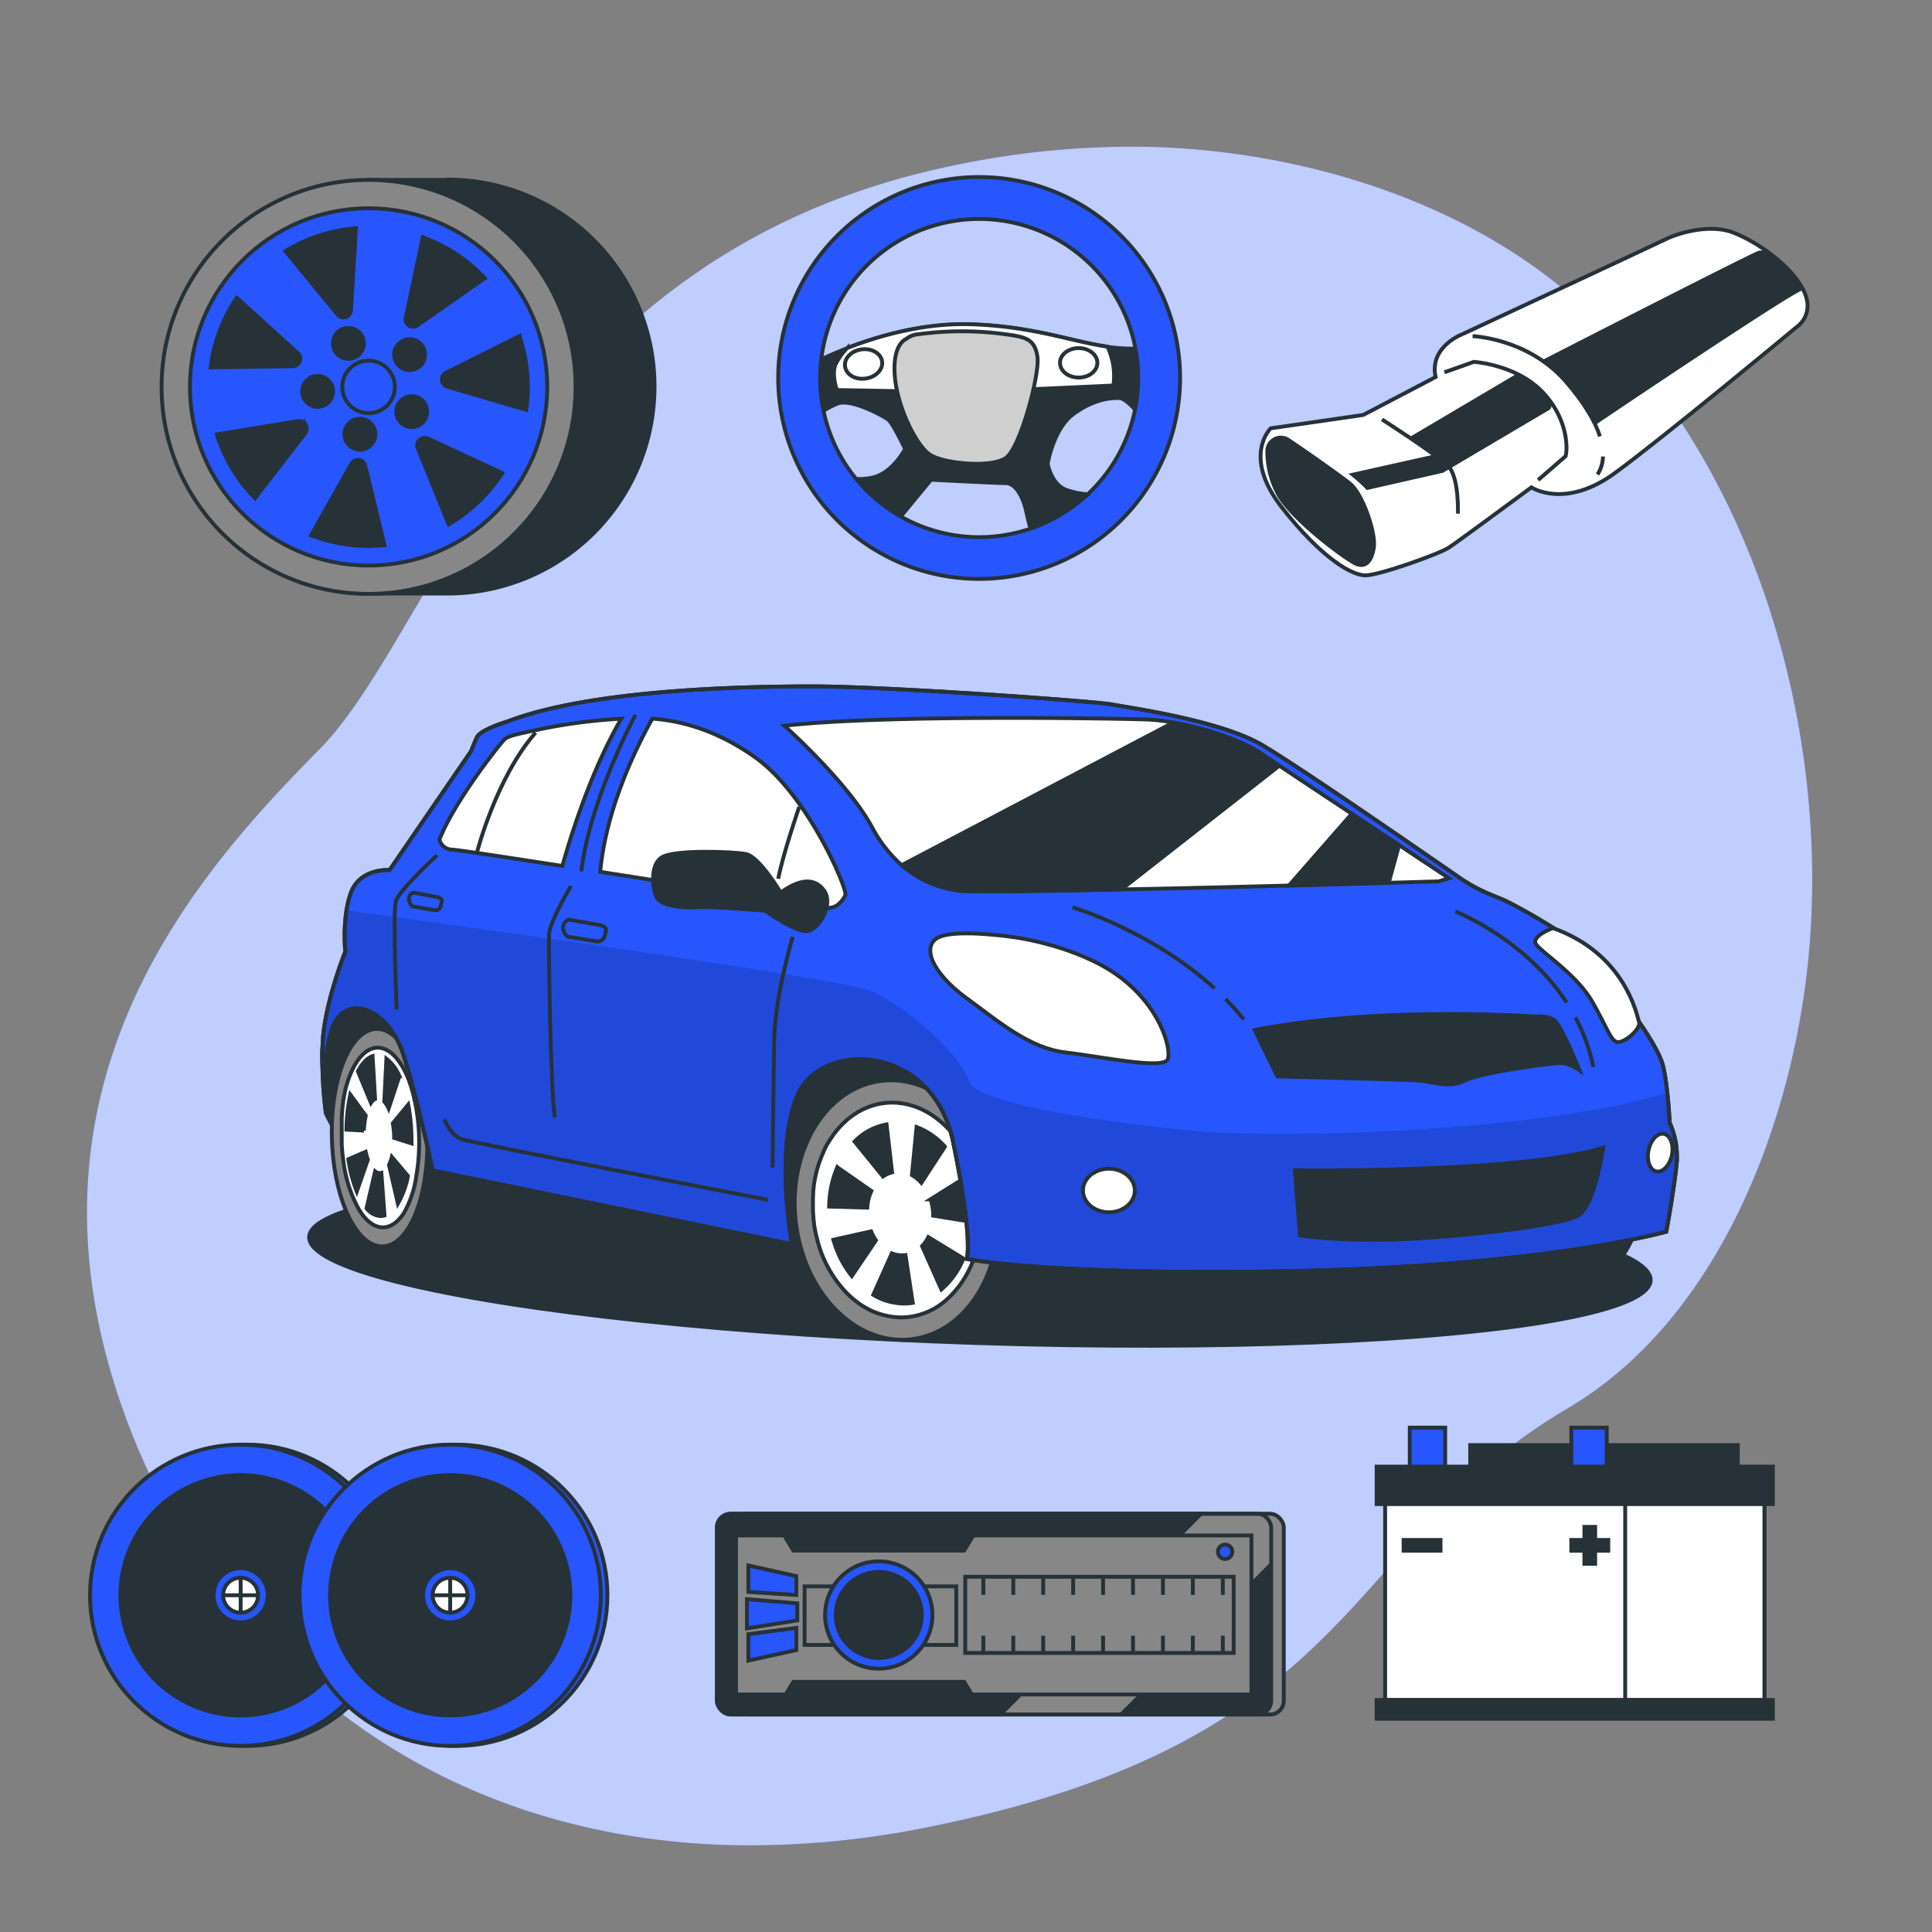 <svg xmlns="http://www.w3.org/2000/svg" viewBox="0 0 500 500"><rect x="0" y="0" width="500" height="500" fill="#808080" stroke="none"/><g id="freepik--background-simple--inject-52"><path d="M467.6,251.91c-4.93,41.8-24,90.41-62.14,112.73-57.59,33.75-52.77,85.64-165.19,108.2a231.3,231.3,0,0,1-49.85,4.71,194.65,194.65,0,0,1-24.46-2C94.51,465.12,46.43,415.46,28.79,355.5,5.58,276.66,51.93,225,82.65,193.94s53.23-128,163.57-151A223.75,223.75,0,0,1,297.45,38c39.26,1,82.08,13.86,111.71,40.76q3.33,3,6.5,6.28C456.84,127.33,474.34,194.92,467.6,251.91Z" style="fill:#2756FF"></path><path d="M467.6,251.91c-4.93,41.8-24,90.41-62.14,112.73-57.59,33.75-52.77,85.64-165.19,108.2a231.3,231.3,0,0,1-49.85,4.71,194.65,194.65,0,0,1-24.46-2C94.51,465.12,46.43,415.46,28.79,355.5,5.58,276.66,51.93,225,82.65,193.94s53.23-128,163.57-151A223.75,223.75,0,0,1,297.45,38c39.26,1,82.08,13.86,111.71,40.76q3.33,3,6.5,6.28C456.84,127.33,474.34,194.92,467.6,251.91Z" style="fill:#fff;opacity:0.7"></path></g><g id="freepik--Battery--inject-52"><rect x="380.49" y="373.99" width="69.26" height="9.7" style="fill:#263238;stroke:#263238;stroke-miterlimit:10"></rect><rect x="364.85" y="369.47" width="9.16" height="11.95" style="fill:#2756FF;stroke:#263238;stroke-miterlimit:10"></rect><rect x="406.66" y="369.47" width="9.16" height="11.95" style="fill:#2756FF;stroke:#263238;stroke-miterlimit:10"></rect><rect x="358.47" y="386.59" width="98.14" height="53.37" style="fill:#fff;stroke:#263238;stroke-miterlimit:10"></rect><rect x="420.6" y="386.59" width="36.03" height="53.37" style="fill:#fff;stroke:#263238;stroke-miterlimit:10"></rect><rect x="356.27" y="379.56" width="102.55" height="9.7" style="fill:#263238;stroke:#263238;stroke-miterlimit:10"></rect><rect x="356.27" y="439.96" width="102.55" height="4.85" style="fill:#263238;stroke:#263238;stroke-miterlimit:10"></rect><rect x="363.25" y="398.54" width="9.56" height="2.79" style="fill:#263238;stroke:#263238;stroke-miterlimit:10"></rect><rect x="406.66" y="398.54" width="9.56" height="2.79" style="fill:#263238;stroke:#263238;stroke-miterlimit:10"></rect><rect x="406.66" y="398.54" width="9.56" height="2.79" transform="translate(811.37 -11.51) rotate(90)" style="fill:#263238;stroke:#263238;stroke-miterlimit:10"></rect></g><g id="freepik--Radio--inject-52"><rect x="189.5" y="391.75" width="142.74" height="51.96" rx="3.55" style="fill:#878787;stroke:#263238;stroke-miterlimit:10"></rect><path d="M310.84,391.76l-51.95,51.95H189.36a3.55,3.55,0,0,1-3.56-3.55V395.31a3.55,3.55,0,0,1,3.56-3.55Z" style="fill:#263238;stroke:#263238;stroke-miterlimit:10"></path><path d="M328.55,405.28v34.88a3.55,3.55,0,0,1-3.55,3.55H290.13Z" style="fill:#263238;stroke:#263238;stroke-miterlimit:10"></path><polygon points="323.87 397.38 323.87 438.53 251.45 438.53 249.48 435.29 205.36 435.29 203.39 438.53 190.48 438.53 190.48 397.38 203.01 397.38 205.36 401.26 249.48 401.26 251.83 397.38 323.87 397.38" style="fill:#878787;stroke:#263238;stroke-miterlimit:10"></polygon><rect x="208.23" y="410.55" width="39.25" height="15.16" style="fill:#878787;stroke:#263238;stroke-miterlimit:10"></rect><polygon points="249.48 435.29 251.45 438.53 203.39 438.53 205.36 435.29 249.48 435.29" style="fill:#263238;stroke:#263238;stroke-miterlimit:10"></polygon><polygon points="205.36 401.26 203.01 397.38 251.83 397.38 249.48 401.26 205.36 401.26" style="fill:#263238;stroke:#263238;stroke-miterlimit:10"></polygon><circle cx="227.42" cy="417.96" r="13.89" style="fill:#2756FF;stroke:#263238;stroke-miterlimit:10"></circle><circle cx="227.42" cy="417.96" r="11.14" transform="translate(-89.55 63.07) rotate(-13.22)" style="fill:#263238;stroke:#263238;stroke-miterlimit:10"></circle><path d="M249.48,435.29H205.36l-2,3.24h48.06ZM203,397.38l2.35,3.88h44.12l2.35-3.88Z" style="fill:#263238;stroke:#263238;stroke-miterlimit:10"></path><rect x="249.8" y="408.06" width="69.47" height="19.72" style="fill:#878787;stroke:#263238;stroke-miterlimit:10"></rect><line x1="254.49" y1="408.53" x2="254.49" y2="412.76" style="fill:#878787;stroke:#263238;stroke-miterlimit:10"></line><line x1="262.24" y1="408.53" x2="262.24" y2="412.76" style="fill:#878787;stroke:#263238;stroke-miterlimit:10"></line><line x1="269.98" y1="408.53" x2="269.98" y2="412.76" style="fill:#878787;stroke:#263238;stroke-miterlimit:10"></line><line x1="277.73" y1="408.53" x2="277.73" y2="412.76" style="fill:#878787;stroke:#263238;stroke-miterlimit:10"></line><line x1="285.47" y1="408.53" x2="285.47" y2="412.76" style="fill:#878787;stroke:#263238;stroke-miterlimit:10"></line><line x1="293.22" y1="408.53" x2="293.22" y2="412.76" style="fill:#878787;stroke:#263238;stroke-miterlimit:10"></line><line x1="300.97" y1="408.53" x2="300.97" y2="412.76" style="fill:#878787;stroke:#263238;stroke-miterlimit:10"></line><line x1="308.71" y1="408.53" x2="308.71" y2="412.76" style="fill:#878787;stroke:#263238;stroke-miterlimit:10"></line><line x1="316.46" y1="408.53" x2="316.46" y2="412.76" style="fill:#878787;stroke:#263238;stroke-miterlimit:10"></line><line x1="254.49" y1="423.32" x2="254.49" y2="427.54" style="fill:#878787;stroke:#263238;stroke-miterlimit:10"></line><line x1="262.24" y1="423.32" x2="262.24" y2="427.54" style="fill:#878787;stroke:#263238;stroke-miterlimit:10"></line><line x1="269.98" y1="423.32" x2="269.98" y2="427.54" style="fill:#878787;stroke:#263238;stroke-miterlimit:10"></line><line x1="277.73" y1="423.32" x2="277.73" y2="427.54" style="fill:#878787;stroke:#263238;stroke-miterlimit:10"></line><line x1="285.47" y1="423.32" x2="285.47" y2="427.54" style="fill:#878787;stroke:#263238;stroke-miterlimit:10"></line><line x1="293.22" y1="423.32" x2="293.22" y2="427.54" style="fill:#878787;stroke:#263238;stroke-miterlimit:10"></line><line x1="300.97" y1="423.32" x2="300.97" y2="427.54" style="fill:#878787;stroke:#263238;stroke-miterlimit:10"></line><line x1="308.71" y1="423.32" x2="308.71" y2="427.54" style="fill:#878787;stroke:#263238;stroke-miterlimit:10"></line><line x1="316.46" y1="423.32" x2="316.46" y2="427.54" style="fill:#878787;stroke:#263238;stroke-miterlimit:10"></line><polygon points="193.68 405.15 193.68 411.99 206.08 412.79 206.08 407.89 193.68 405.15" style="fill:#2756FF;stroke:#263238;stroke-miterlimit:10"></polygon><polygon points="193.68 429.76 193.68 422.93 206.08 421.29 206.08 427.03 193.68 429.76" style="fill:#2756FF;stroke:#263238;stroke-miterlimit:10"></polygon><polygon points="206.34 419.35 193.31 421.43 193.31 413.87 206.34 414.95 206.34 419.35" style="fill:#2756FF;stroke:#263238;stroke-miterlimit:10"></polygon><circle cx="317.06" cy="401.6" r="1.86" style="fill:#2756FF;stroke:#263238;stroke-miterlimit:10"></circle><rect x="185.51" y="391.75" width="143.47" height="51.96" rx="3.55" style="fill:none;stroke:#263238;stroke-miterlimit:10"></rect></g><g id="freepik--Speakers--inject-52"><circle cx="63.99" cy="412.85" r="38.98" style="fill:#2756FF;stroke:#263238;stroke-miterlimit:10"></circle><circle cx="62.28" cy="412.85" r="38.98" style="fill:#2756FF;stroke:#263238;stroke-miterlimit:10"></circle><circle cx="62.28" cy="412.85" r="31.1" transform="translate(-111.4 33.17) rotate(-16)" style="fill:#263238;stroke:#263238;stroke-miterlimit:10"></circle><circle cx="62.28" cy="412.85" r="7.01" style="fill:#2756FF;stroke:#263238;stroke-miterlimit:10"></circle><path d="M66.79,412.85a4.52,4.52,0,1,0-4.51,4.51A4.51,4.51,0,0,0,66.79,412.85Z" style="fill:#fff;stroke:#263238;stroke-miterlimit:10"></path><line x1="62.28" y1="408.33" x2="62.28" y2="417.36" style="fill:none;stroke:#263238;stroke-miterlimit:10"></line><line x1="57.76" y1="412.85" x2="66.79" y2="412.85" style="fill:none;stroke:#263238;stroke-miterlimit:10"></line><circle cx="118.22" cy="412.85" r="38.98" style="fill:#2756FF;stroke:#263238;stroke-miterlimit:10"></circle><circle cx="116.51" cy="412.85" r="38.98" style="fill:#2756FF;stroke:#263238;stroke-miterlimit:10"></circle><circle cx="116.51" cy="412.85" r="31.1" transform="translate(-257.8 203.31) rotate(-45)" style="fill:#263238;stroke:#263238;stroke-miterlimit:10"></circle><circle cx="116.51" cy="412.85" r="7.01" style="fill:#2756FF;stroke:#263238;stroke-miterlimit:10"></circle><path d="M121,412.85a4.52,4.52,0,1,0-4.52,4.51A4.52,4.52,0,0,0,121,412.85Z" style="fill:#fff;stroke:#263238;stroke-miterlimit:10"></path><line x1="116.51" y1="408.33" x2="116.51" y2="417.36" style="fill:none;stroke:#263238;stroke-miterlimit:10"></line><line x1="112" y1="412.85" x2="121.03" y2="412.85" style="fill:none;stroke:#263238;stroke-miterlimit:10"></line></g><g id="freepik--Car--inject-52"><ellipse cx="253.59" cy="325.73" rx="21.85" ry="173.68" transform="translate(-80.15 568.68) rotate(-88.15)" style="fill:#263238;stroke:#263238;stroke-miterlimit:10"></ellipse><path d="M84.39,288.25s2.11,4.57,3.62,6.13,28.74,8.3,28.74,8.3L205,322l10.69-1.15,37.37,1.2s7.46-18.24-.68-36.21-48.86-25-60.37-21.34-38.47,15.44-57.84,9-34.82-19.09-41.28-17.41-9.54,12.08-9.54,16.57S84.39,288.25,84.39,288.25Z" style="fill:#263238;stroke:#263238;stroke-miterlimit:10"></path><path d="M274.09,313.24c-.77-18.55-13.18-33.61-27.71-33.65H230.62l.28,6.64c-6.16,6.11-9.9,15.87-9.45,26.87s5,20.79,11.68,26.93l.28,6.73h15.75C263.7,346.79,274.86,331.79,274.09,313.24Z" style="fill:#263238;stroke:#263238;stroke-miterlimit:10"></path><ellipse cx="232.01" cy="313.17" rx="26.25" ry="33.66" transform="translate(-33.05 27.43) rotate(-6.32)" style="fill:#878787;stroke:#263238;stroke-miterlimit:10"></ellipse><path d="M252.38,324.6h0c.25-.83.48-1.68.67-2.55h0q.28-1.32.48-2.67h0a35.59,35.59,0,0,0,.28-6.15A35,35,0,0,0,251,300.7l-.05-.1c-.36-.83-.76-1.64-1.19-2.42l-.08-.15c-.43-.77-.88-1.52-1.36-2.24l-.08-.12c-4.26-6.27-10.51-10.3-17.34-10.31-5.85,0-11,2.91-14.74,7.68h0c-.25.31-.49.64-.72,1h0c-.23.33-.46.67-.68,1h0c-.22.34-.43.69-.63,1v0c-.2.35-.39.7-.57,1.06l0,.06c-.18.35-.35.7-.52,1.07l0,.08c-.16.35-.31.71-.46,1.07,0,0,0,.08-.05.13-.14.35-.27.7-.4,1.06l-.06.17c-.12.34-.23.69-.34,1.05,0,.07-.05.14-.07.21-.1.34-.19.69-.29,1a2.68,2.68,0,0,1-.07.27c-.08.33-.16.67-.23,1,0,.1-.05.21-.07.31-.07.33-.13.66-.19,1l-.06.37c-.06.31-.1.64-.14,1l-.06.41c0,.31-.07.63-.1.95,0,.15,0,.3,0,.45,0,.31,0,.63-.06.94l0,.48c0,.33,0,.67,0,1,0,.15,0,.29,0,.43,0,.48,0,1,0,1.46s.06,1.17.12,1.75c0,.14,0,.28,0,.42.05.5.11,1,.18,1.49l0,.23c.19,1.22.44,2.41.74,3.58h0A30.73,30.73,0,0,0,219.49,335l.14.13c.46.44.93.85,1.42,1.25l.1.07a19.23,19.23,0,0,0,12,4.5,17.8,17.8,0,0,0,11.72-4.49h0A25.72,25.72,0,0,0,252.38,324.6Z" style="fill:#fff;stroke:#263238;stroke-miterlimit:10"></path><path d="M251.32,314.07a29.41,29.41,0,0,0-1.84-9.12l-8.66,5.43a13.33,13.33,0,0,1,.67,3.67c0,.19,0,.37,0,.55l9.84,1.6C251.35,315.5,251.35,314.79,251.32,314.07Z" style="fill:#263238;stroke:#263238;stroke-miterlimit:10"></path><path d="M236,304.12a9.05,9.05,0,0,1,2.45,2l6.1-9.38a18.85,18.85,0,0,0-7.34-5.07Z" style="fill:#263238;stroke:#263238;stroke-miterlimit:10"></path><path d="M240.25,320.16a9.64,9.64,0,0,1-1.62,2.34l5,11.21a20.64,20.64,0,0,0,5.7-8Z" style="fill:#263238;stroke:#263238;stroke-miterlimit:10"></path><path d="M225.52,308.22l-8.83-6.14a26.79,26.79,0,0,0-2.11,10.18l9.87.28A12.15,12.15,0,0,1,225.52,308.22Z" style="fill:#263238;stroke:#263238;stroke-miterlimit:10"></path><path d="M228.52,304.48a7.22,7.22,0,0,1,2.36-1.08L229.44,291a15.49,15.49,0,0,0-8.28,4.43Z" style="fill:#263238;stroke:#263238;stroke-miterlimit:10"></path><path d="M234.34,324.81a7.3,7.3,0,0,1-.94.06,7,7,0,0,1-2.6-.51L226,335.09a15.5,15.5,0,0,0,7.95,2.26,14.19,14.19,0,0,0,2.27-.17Z" style="fill:#263238;stroke:#263238;stroke-miterlimit:10"></path><path d="M225.45,318.67l-9.77,2.18a26.45,26.45,0,0,0,4.77,9.39l6.26-9.25A11.73,11.73,0,0,1,225.45,318.67Z" style="fill:#263238;stroke:#263238;stroke-miterlimit:10"></path><path d="M126.3,294.49c-.36-15.54-6.18-28.17-13-28.2H97.58l1.31,56.28h15.72C121.43,322.6,126.66,310,126.3,294.49Z" style="fill:#263238;stroke:#263238;stroke-miterlimit:10"></path><path d="M110.58,294.49c.36,15.54-4.87,28.11-11.69,28.08s-12.64-12.65-13-28.2,4.87-28.11,11.69-28.08S110.22,279,110.58,294.49Z" style="fill:#878787;stroke:#263238;stroke-miterlimit:10"></path><path d="M107.79,304h0c.12-.7.23-1.41.32-2.14h0c.09-.73.16-1.48.22-2.24h0c.12-1.66.17-3.38.13-5.15a49,49,0,0,0-1.34-10.5l0-.08c-.17-.7-.36-1.38-.56-2l0-.13c-.21-.64-.42-1.27-.65-1.87l0-.1c-2-5.26-4.93-8.63-8.14-8.65-2.74,0-5.17,2.44-6.91,6.44h0c-.12.27-.23.54-.34.81h0c-.11.28-.22.56-.32.85h0c-.1.29-.2.58-.29.87v0c-.09.29-.18.58-.27.89v0q-.14.44-.24.9l0,.07c-.08.29-.15.59-.22.9a.36.36,0,0,1,0,.1c-.07.29-.13.59-.19.89a.78.78,0,0,0,0,.14c-.06.29-.11.59-.17.88l0,.18c0,.29-.09.58-.13.87l0,.22c0,.28-.08.56-.11.84a2.51,2.51,0,0,0,0,.27c0,.27-.06.55-.08.82,0,.11,0,.21,0,.31l-.06.81,0,.34c0,.27,0,.53,0,.8s0,.25,0,.37c0,.27,0,.53,0,.8s0,.26,0,.39c0,.28,0,.56,0,.85,0,.12,0,.24,0,.36,0,.4,0,.81,0,1.21s0,1,0,1.48c0,.11,0,.23,0,.35l.09,1.24c0,.07,0,.13,0,.2.09,1,.21,2,.35,3h0a34.48,34.48,0,0,0,3.83,12.1l.06.12c.22.36.44.71.67,1l0,.06c1.65,2.37,3.59,3.76,5.64,3.77s3.94-1.38,5.49-3.76h0A27.18,27.18,0,0,0,107.79,304Z" style="fill:#fff;stroke:#263238;stroke-miterlimit:10"></path><path d="M425.85,302.49c-.77-18.55-13.18-33.61-27.71-33.65H382.38c-14.54,0-25.7,15-24.93,33.52S370.63,336,385.17,336h15.75C415.46,336.05,426.62,321,425.85,302.49Z" style="fill:#263238;stroke:#263238;stroke-miterlimit:10"></path><path d="M131.34,186.72s-7,2.06-7.93,4.11-1.46,3.52-1.46,3.52l-21.13,30.81s-7.63-.58-10,5.87-1.46,15.26-1.46,15.26-5.58,13.79-5.87,24.06a108.92,108.92,0,0,0,.88,17.9s-1.47-18.78,2.93-24.65,13.5-1.46,17,9.1S112,302.92,112,302.92L205,322s-4.7-24.65,1.47-38.74,34.91-13.2,40.2,12.33,3.52,30.22,3.52,30.22,19.66,4.11,79.52,3.23,92.72-7.92,101.53-10.27c0,0,2-10.86,2.64-17.31a21,21,0,0,0-1.76-10.86s-.59-11.74-2.06-15.85-5.87-10.27-5.87-10.27-4.4-10.27-11.73-16.72-19.37-12.91-22.31-14.38-6.74-2.35-12.32-6.16-40.2-27.88-51.06-34.33-34.33-9.69-39-10.57-58.69-4.69-77.47-4.69S152.76,178.51,131.34,186.72Z" style="fill:#2756FF;stroke:#263238;stroke-miterlimit:10"></path><path d="M433.87,301.46a21,21,0,0,0-1.76-10.86s-.19-3.76-.62-7.76c-36.72,10.83-102.41,11.56-120.73,9.94-21.05-1.85-58.39-6.94-60-13s-16.09-19.81-26-23.53c-8.49-3.18-107-16.82-135-20.66a47.24,47.24,0,0,0-.33,10.69s-5.58,13.79-5.87,24.06a108.92,108.92,0,0,0,.88,17.9s-1.47-18.78,2.93-24.65,13.5-1.46,17,9.1S112,302.92,112,302.92L205,322s-4.7-24.65,1.47-38.74,34.91-13.2,40.2,12.33,3.52,30.22,3.52,30.22,19.66,4.11,79.52,3.23,92.72-7.92,101.53-10.27C431.23,318.77,433.28,307.91,433.87,301.46Z" style="opacity:0.15"></path><path d="M195.6,196.11c-11.81-8.46-22-9.75-26.78-10.14-4.55,8.17-12,23.63-13.49,39.66,25,3.9,52.89,8.34,52.89,8.34s6.45,2.34,8.8,0a6.06,6.06,0,0,0,1.76-2.35C219.37,230.15,209.1,205.8,195.6,196.11Z" style="fill:#fff;stroke:#263238;stroke-miterlimit:10"></path><path d="M160.79,186a140.87,140.87,0,0,0-20.06,2.53c-6.75,1.47-9.1,1.76-10.27,2.94S117.84,207,113.73,217.24a3.4,3.4,0,0,0,3.23,2.64c1,0,13.28,1.86,28.58,4.23C148.1,215,153.24,199,160.79,186Z" style="fill:#fff;stroke:#263238;stroke-miterlimit:10"></path><path d="M123.51,220.34s5-19.27,15.1-30.73" style="fill:none;stroke:#263238;stroke-miterlimit:10"></path><path d="M155.6,239.48,147.25,238a2.14,2.14,0,0,0-1.43,2.69c.62,2.05,1.73,1.82,1.73,1.82l6.95,1.12a1.85,1.85,0,0,0,2-1.47C156.86,240.48,157.33,240.27,155.6,239.48Z" style="fill:none;stroke:#263238;stroke-miterlimit:10"></path><path d="M113.39,232.2,107,231a1.74,1.74,0,0,0-1.09,2.19c.47,1.66,1.32,1.48,1.32,1.48l5.31.91a1.41,1.41,0,0,0,1.53-1.2C114.36,233,114.72,232.85,113.39,232.2Z" style="fill:none;stroke:#263238;stroke-miterlimit:10"></path><path d="M164.45,185s-11.9,22.13-14,40.5" style="fill:none;stroke:#263238;stroke-miterlimit:10"></path><path d="M147.75,229.3s-5.43,9.18-5.64,12.31.42,40.71,1.46,47.6" style="fill:none;stroke:#263238;stroke-miterlimit:10"></path><path d="M206.83,208.84s-4.18,12.11-5.43,18.58" style="fill:none;stroke:#263238;stroke-miterlimit:10"></path><path d="M205.16,242.45s-4.6,15.24-4.8,26.72-.42,33-.42,33" style="fill:none;stroke:#263238;stroke-miterlimit:10"></path><path d="M113.09,221.36s-9.81,9-10.64,11.9.2,28,.2,28" style="fill:none;stroke:#263238;stroke-miterlimit:10"></path><path d="M115,289.63s1.46,4.18,4.59,5.22,79.13,15.66,79.13,15.66" style="fill:none;stroke:#263238;stroke-miterlimit:10"></path><path d="M335.11,302.88s58.19.8,79.81-5.87c0,0-2.13,14.41-6.14,17.35s-33.1,5.93-47.24,6.4c-16,.54-25.1-1.06-25.1-1.06Z" style="fill:#263238;stroke:#263238;stroke-miterlimit:10"></path><path d="M324.7,266.57l5.87,12s32.83.8,36.57,1.06,7.74,2.14,12,0,22.69-4.53,24.83-4.53,4.8,1.87,4.8,1.87-4.8-12-6.67-13.08a8,8,0,0,0-4.54-.81C396.77,263.1,357.8,260.17,324.7,266.57Z" style="fill:#263238;stroke:#263238;stroke-miterlimit:10"></path><path d="M262.82,242.6s-14-2.15-19.33-.27-2.69,9.13,6.44,15.84,16.65,13.15,26,14.23S301.48,277,302.28,274s-2.15-13.69-12.89-21.48S262.82,242.6,262.82,242.6Z" style="fill:#fff;stroke:#263238;stroke-miterlimit:10"></path><path d="M375,227.29l-2.68.81-13,.37c-6.83.2-15.85.45-25.82.71-13.76.37-29.32.75-43.37,1-21.48.45-39.46.68-42.16.28a27.69,27.69,0,0,1-14.65-6.58,34.88,34.88,0,0,1-7.63-9.79C219.32,202.32,203,187.83,203,187.83c25.77-3,87.25-1.88,94.23-1.61a46.84,46.84,0,0,1,6.45.78c7.45,1.32,17.17,4.25,22.81,8.08,1,.68,2.61,1.75,4.63,3.1,4.72,3.15,11.72,7.79,18.75,12.45l12.26,8.11Z" style="fill:#fff;stroke:#263238;stroke-miterlimit:10"></path><path d="M326.44,195.08c1,.68,2.61,1.75,4.63,3.1l-40.86,32c-21.48.45-39.46.68-42.16.28a27.69,27.69,0,0,1-14.65-6.58L303.63,187C311.08,188.32,320.8,191.25,326.44,195.08Z" style="fill:#263238;stroke:#263238;stroke-miterlimit:10"></path><path d="M362.08,218.74l-2.68,9.73c-6.83.2-15.85.45-25.82.71l16.24-18.55Z" style="fill:#263238;stroke:#263238;stroke-miterlimit:10"></path><path d="M317.17,258.54c1.63,1.66,3.21,3.41,4.71,5.27" style="fill:none;stroke:#263238;stroke-miterlimit:10"></path><path d="M277.58,234.81s20.32,6,36.77,21" style="fill:none;stroke:#263238;stroke-miterlimit:10"></path><path d="M407.73,263.33a47.68,47.68,0,0,1,4.62,12.83" style="fill:none;stroke:#263238;stroke-miterlimit:10"></path><path d="M376.65,235.89s18,7,28.79,23.56" style="fill:none;stroke:#263238;stroke-miterlimit:10"></path><path d="M293.69,308.1c0,3.12-3,5.64-6.71,5.64s-6.71-2.52-6.71-5.64,3-5.64,6.71-5.64S293.69,305,293.69,308.1Z" style="fill:#fff;stroke:#263238;stroke-miterlimit:10"></path><path d="M432.69,298.94c-.57,2.69-2.38,4.58-4.05,4.22s-2.56-2.81-2-5.5,2.38-4.57,4-4.22S433.26,296.26,432.69,298.94Z" style="fill:#fff;stroke:#263238;stroke-miterlimit:10"></path><path d="M202.05,231s-5.57-9.39-9.09-10-18.49-1.17-21.72.89-2.34,8.8-1.17,10.56,5.87,2.64,10,2.35,17.9.88,17.9.88,8.21,5.87,11.15,5.28,6.75-7,4.1-10.57S206.46,227.8,202.05,231Z" style="fill:#263238;stroke:#263238;stroke-miterlimit:10"></path><line x1="202.05" y1="231.03" x2="211.74" y2="233.09" style="fill:none;stroke:#263238;stroke-miterlimit:10"></line><path d="M131.34,186.72s-7,2.06-7.93,4.11-1.46,3.52-1.46,3.52l-21.13,30.81s-7.63-.58-10,5.87-1.46,15.26-1.46,15.26-5.58,13.79-5.87,24.06a108.92,108.92,0,0,0,.88,17.9s-1.47-18.78,2.93-24.65,13.5-1.46,17,9.1S112,302.92,112,302.92L205,322s-4.7-24.65,1.47-38.74,34.91-13.2,40.2,12.33,3.52,30.22,3.52,30.22,19.66,4.11,79.52,3.23,92.72-7.92,101.53-10.27c0,0,2-10.86,2.64-17.31a21,21,0,0,0-1.76-10.86s-.59-11.74-2.06-15.85-5.87-10.27-5.87-10.27-4.4-10.27-11.73-16.72-19.37-12.91-22.31-14.38-6.74-2.35-12.32-6.16-40.2-27.88-51.06-34.33-34.33-9.69-39-10.57-58.69-4.69-77.47-4.69S152.76,178.51,131.34,186.72Z" style="fill:none;stroke:#263238;stroke-miterlimit:10"></path><path d="M401.88,240.18s-5.9,2.15-4.29,4.3,10.47,7.78,14.49,14.76,4.84,10.47,6.71,10.47,5.95-3.48,5.39-5.23S420.67,246.89,401.88,240.18Z" style="fill:#fff;stroke:#263238;stroke-miterlimit:10"></path><path d="M106.49,294a48.78,48.78,0,0,0-.84-8.13l-4,4.84A22.31,22.31,0,0,1,102,294c0,.17,0,.33,0,.49l4.51,1.43C106.5,295.25,106.5,294.61,106.49,294Z" style="fill:#263238;stroke:#263238;stroke-miterlimit:10"></path><path d="M99.45,285.1a6.84,6.84,0,0,1,1.13,1.77l2.79-8.37A11.57,11.57,0,0,0,100,274Z" style="fill:#263238;stroke:#263238;stroke-miterlimit:10"></path><path d="M101.41,299.4a11.05,11.05,0,0,1-.74,2.09l2.3,10a22.89,22.89,0,0,0,2.61-7.14Z" style="fill:#263238;stroke:#263238;stroke-miterlimit:10"></path><path d="M94.66,288.75l-4-5.48a44.77,44.77,0,0,0-1,9.08l4.52.25A20,20,0,0,1,94.66,288.75Z" style="fill:#263238;stroke:#263238;stroke-miterlimit:10"></path><path d="M96,285.42a3,3,0,0,1,1.08-1l-.66-11.1c-1.43.49-2.73,1.89-3.8,3.95Z" style="fill:#263238;stroke:#263238;stroke-miterlimit:10"></path><path d="M98.7,303.54a1.54,1.54,0,0,1-.43.06,1.92,1.92,0,0,1-1.19-.46l-2.22,9.58a5,5,0,0,0,3.65,2,3.7,3.7,0,0,0,1-.16Z" style="fill:#263238;stroke:#263238;stroke-miterlimit:10"></path><path d="M94.63,298.07,90.15,300a35.7,35.7,0,0,0,2.19,8.37l2.87-8.25A15,15,0,0,1,94.63,298.07Z" style="fill:#263238;stroke:#263238;stroke-miterlimit:10"></path></g><g id="freepik--Muffler--inject-52"><path d="M371.53,97.58l-18.74,9.81-23.94,3.46s-7.49,7.21,2.89,20.47,18.16,17.59,21.63,17.59,19-5.48,21.62-7.21,21.34-15.57,21.34-15.57S405,131.9,418,122.38s47-37.77,47-37.77,4.9-3.18,1.73-9.52-12.12-12.69-18.46-15-14.71.58-17,1.73-52.49,24.52-52.49,24.52S369.8,89.51,371.53,97.58Z" style="fill:#fff;stroke:#263238;stroke-miterlimit:10"></path><path d="M414.85,118.14a9,9,0,0,1-1.42,4.66" style="fill:none;stroke:#263238;stroke-miterlimit:10"></path><path d="M381.11,87s14.41.48,24.24,11.88c4.72,5.49,7.47,10.17,8.71,14.06" style="fill:none;stroke:#263238;stroke-miterlimit:10"></path><path d="M373.82,96.35l7.61-2.7s10.45.64,17.26,7.29,7.13,14.58,6.5,17.11l-7.13,6.18" style="fill:none;stroke:#263238;stroke-miterlimit:10"></path><path d="M357.66,108.55s12.71,8.13,16.95,11.88c3.06,2.7,2.7,12.51,2.7,12.51" style="fill:none;stroke:#263238;stroke-miterlimit:10"></path><path d="M329.15,114.15h0a3.43,3.43,0,0,0-1.16,2.49,23.1,23.1,0,0,0,2.52,10.73c3.37,6.85,18.27,17.73,20.56,18.6s3.81-.54,4.46-4.13-2.65-13.44-5.87-16.43c-1.45-1.34-11.6-8.47-16.25-11.57A3.49,3.49,0,0,0,329.15,114.15Z" style="fill:#263238;stroke:#263238;stroke-miterlimit:10"></path><path d="M353.72,126.82l19.74-4.48L401.1,106s2-1.74-2.41-5.08a36.83,36.83,0,0,0-6.28-4.13l-27.63,16.32,6.58,4.48-22.38,5A44.52,44.52,0,0,1,353.72,126.82Z" style="fill:#263238"></path><path d="M466.7,75.09c-1.83-3.65-5.56-7.29-9.61-10.17a4.75,4.75,0,0,0-2,0c-1.84.53-55.8,28.17-55.8,28.17,7.63,5,13.68,16.84,13.68,16.84S465.59,74.44,466.7,75.09Z" style="fill:#263238"></path></g><g id="freepik--steering-wheel--inject-52"><path d="M275.84,126.74c-3.81-1.47-4.7-6.74-4.7-6.74s1.47-9.09,6.74-12.91,9.39-4.1,11.73-4.1c1.08,0,2.7,1.41,4.15,3a48.46,48.46,0,0,0,.08-15.79c-12.08.39-21.93-5.42-42-6.22-16.71-.65-32.44,5.78-39.25,9a39.63,39.63,0,0,0-.29,4.89,41.58,41.58,0,0,0,.86,8.41,26.32,26.32,0,0,1,3.5-1.81c3.52-1.47,12,3.22,13.19,4.11s4.4,7.62,4.4,7.62-3.22,6.15-8.21,7.33a16.12,16.12,0,0,1-4.41.44,41.14,41.14,0,0,0,11.48,9.68l.85-1c2.63-3.22,7-8.5,7-8.5s17,.88,19.35.88,4.4,3.23,5.28,7.33c.41,1.91.82,3.42,1.14,4.51a41.92,41.92,0,0,0,14.82-8.95A20.21,20.21,0,0,1,275.84,126.74Z" style="fill:#263238;stroke:#263238;stroke-miterlimit:10"></path><path d="M253.4,45.82a52,52,0,1,0,52,52A52,52,0,0,0,253.4,45.82Zm28.17,82.06a41.17,41.17,0,0,1-68.46-21.61,41.58,41.58,0,0,1-.86-8.41,39.63,39.63,0,0,1,.29-4.89,41.16,41.16,0,1,1,69,34.91Z" style="fill:#2756FF;stroke:#263238;stroke-miterlimit:10"></path><path d="M288.15,99.77a17.68,17.68,0,0,0-1.54-10.06c-9.3-1.33-18.8-5.15-34.82-5.78-12.49-.49-24.42,3-32.5,6.12a16.72,16.72,0,0,0-3,4.15c-1.18,2.64.29,6.74.29,6.74l33.13.59Z" style="fill:#fff;stroke:#263238;stroke-miterlimit:10"></path><path d="M234.49,87.75s-3.52,1.17-2.93,9.38,5.57,18.18,9.09,20.52,15.83,3.52,19.64.88,8.8-21.69,8.21-26.09-2.93-5-5.86-5.57a84.07,84.07,0,0,0-25.51-.3A5.61,5.61,0,0,0,234.49,87.75Z" style="fill:#cfcfcf;stroke:#263238;stroke-miterlimit:10"></path><path d="M284,93.9c0,2.11-2.16,3.81-4.84,3.81s-4.83-1.7-4.83-3.81,2.16-3.81,4.83-3.81S284,91.8,284,93.9Z" style="fill:#fff;stroke:#263238;stroke-miterlimit:10"></path><path d="M228.29,93.56c.28,2.08-1.64,4.06-4.29,4.41s-5-1-5.3-3.13,1.65-4.07,4.29-4.42S228,91.47,228.29,93.56Z" style="fill:#fff;stroke:#263238;stroke-miterlimit:10"></path></g><g id="freepik--Tire--inject-52"><path d="M115.82,46.56H95.39v4a53.58,53.58,0,0,0,0,99.05v4h20.43a53.57,53.57,0,0,0,0-107.14Z" style="fill:#263238;stroke:#263238;stroke-miterlimit:10"></path><circle cx="95.39" cy="100.13" r="53.57" style="fill:#878787;stroke:#263238;stroke-miterlimit:10"></circle><circle cx="95.39" cy="100.13" r="46.23" style="fill:#2756FF;stroke:#263238;stroke-miterlimit:10"></circle><path d="M109.43,61.4,105,82.22a1.92,1.92,0,0,0,.81,2,1.87,1.87,0,0,0,1.09.34,2,2,0,0,0,1.12-.35L125.46,72A41.31,41.31,0,0,0,109.43,61.4Zm25,25.56-19,9.51a1.94,1.94,0,0,0,.32,3.6l20.43,6a40.29,40.29,0,0,0,.44-6A41.22,41.22,0,0,0,134.43,87Zm-23.71,26.52a2,2,0,0,0-2.76,1.77,1.82,1.82,0,0,0,.15.72l8,19.74A41.42,41.42,0,0,0,130,122.42Zm-16.21,7a2,2,0,0,0-1.6-1.46l-.29,0a1.94,1.94,0,0,0-1.69,1L80.51,138.53a41.23,41.23,0,0,0,19,2.57Zm-15.4-10.5a1.93,1.93,0,0,0-1.68-1,1.63,1.63,0,0,0-.31,0l-21,3.44A41.18,41.18,0,0,0,66,128.92L79,112.1A2,2,0,0,0,79.11,109.94Zm-2-18.57L61.27,77.08a40.94,40.94,0,0,0-6.75,18l21.28-.31a2,2,0,0,0,1.77-1.23,2,2,0,0,0,.14-.72A1.93,1.93,0,0,0,77.07,91.37ZM73.87,65,87.38,81.44a2,2,0,0,0,1.5.72,1.88,1.88,0,0,0,.57-.09,2,2,0,0,0,1.37-1.73l1.31-21.26A40.79,40.79,0,0,0,73.87,65Z" style="fill:#263238;stroke:#263238;stroke-miterlimit:10"></path><circle cx="95.39" cy="100.13" r="6.8" style="fill:#2756FF;stroke:#263238;stroke-miterlimit:10"></circle><path d="M86.2,101.29a4,4,0,1,0-4,4A4,4,0,0,0,86.2,101.29Z" style="fill:#263238;stroke:#263238;stroke-miterlimit:10"></path><path d="M94.16,88.86a4,4,0,1,0-4,4A4,4,0,0,0,94.16,88.86Z" style="fill:#263238;stroke:#263238;stroke-miterlimit:10"></path><path d="M110,91.78a4,4,0,1,0-4,4A4,4,0,0,0,110,91.78Z" style="fill:#263238;stroke:#263238;stroke-miterlimit:10"></path><path d="M110.55,106.54a4,4,0,1,0-4,4A4,4,0,0,0,110.55,106.54Z" style="fill:#263238;stroke:#263238;stroke-miterlimit:10"></path><path d="M97.14,112.37a4,4,0,1,0-4,4A4,4,0,0,0,97.14,112.37Z" style="fill:#263238;stroke:#263238;stroke-miterlimit:10"></path></g></svg>
